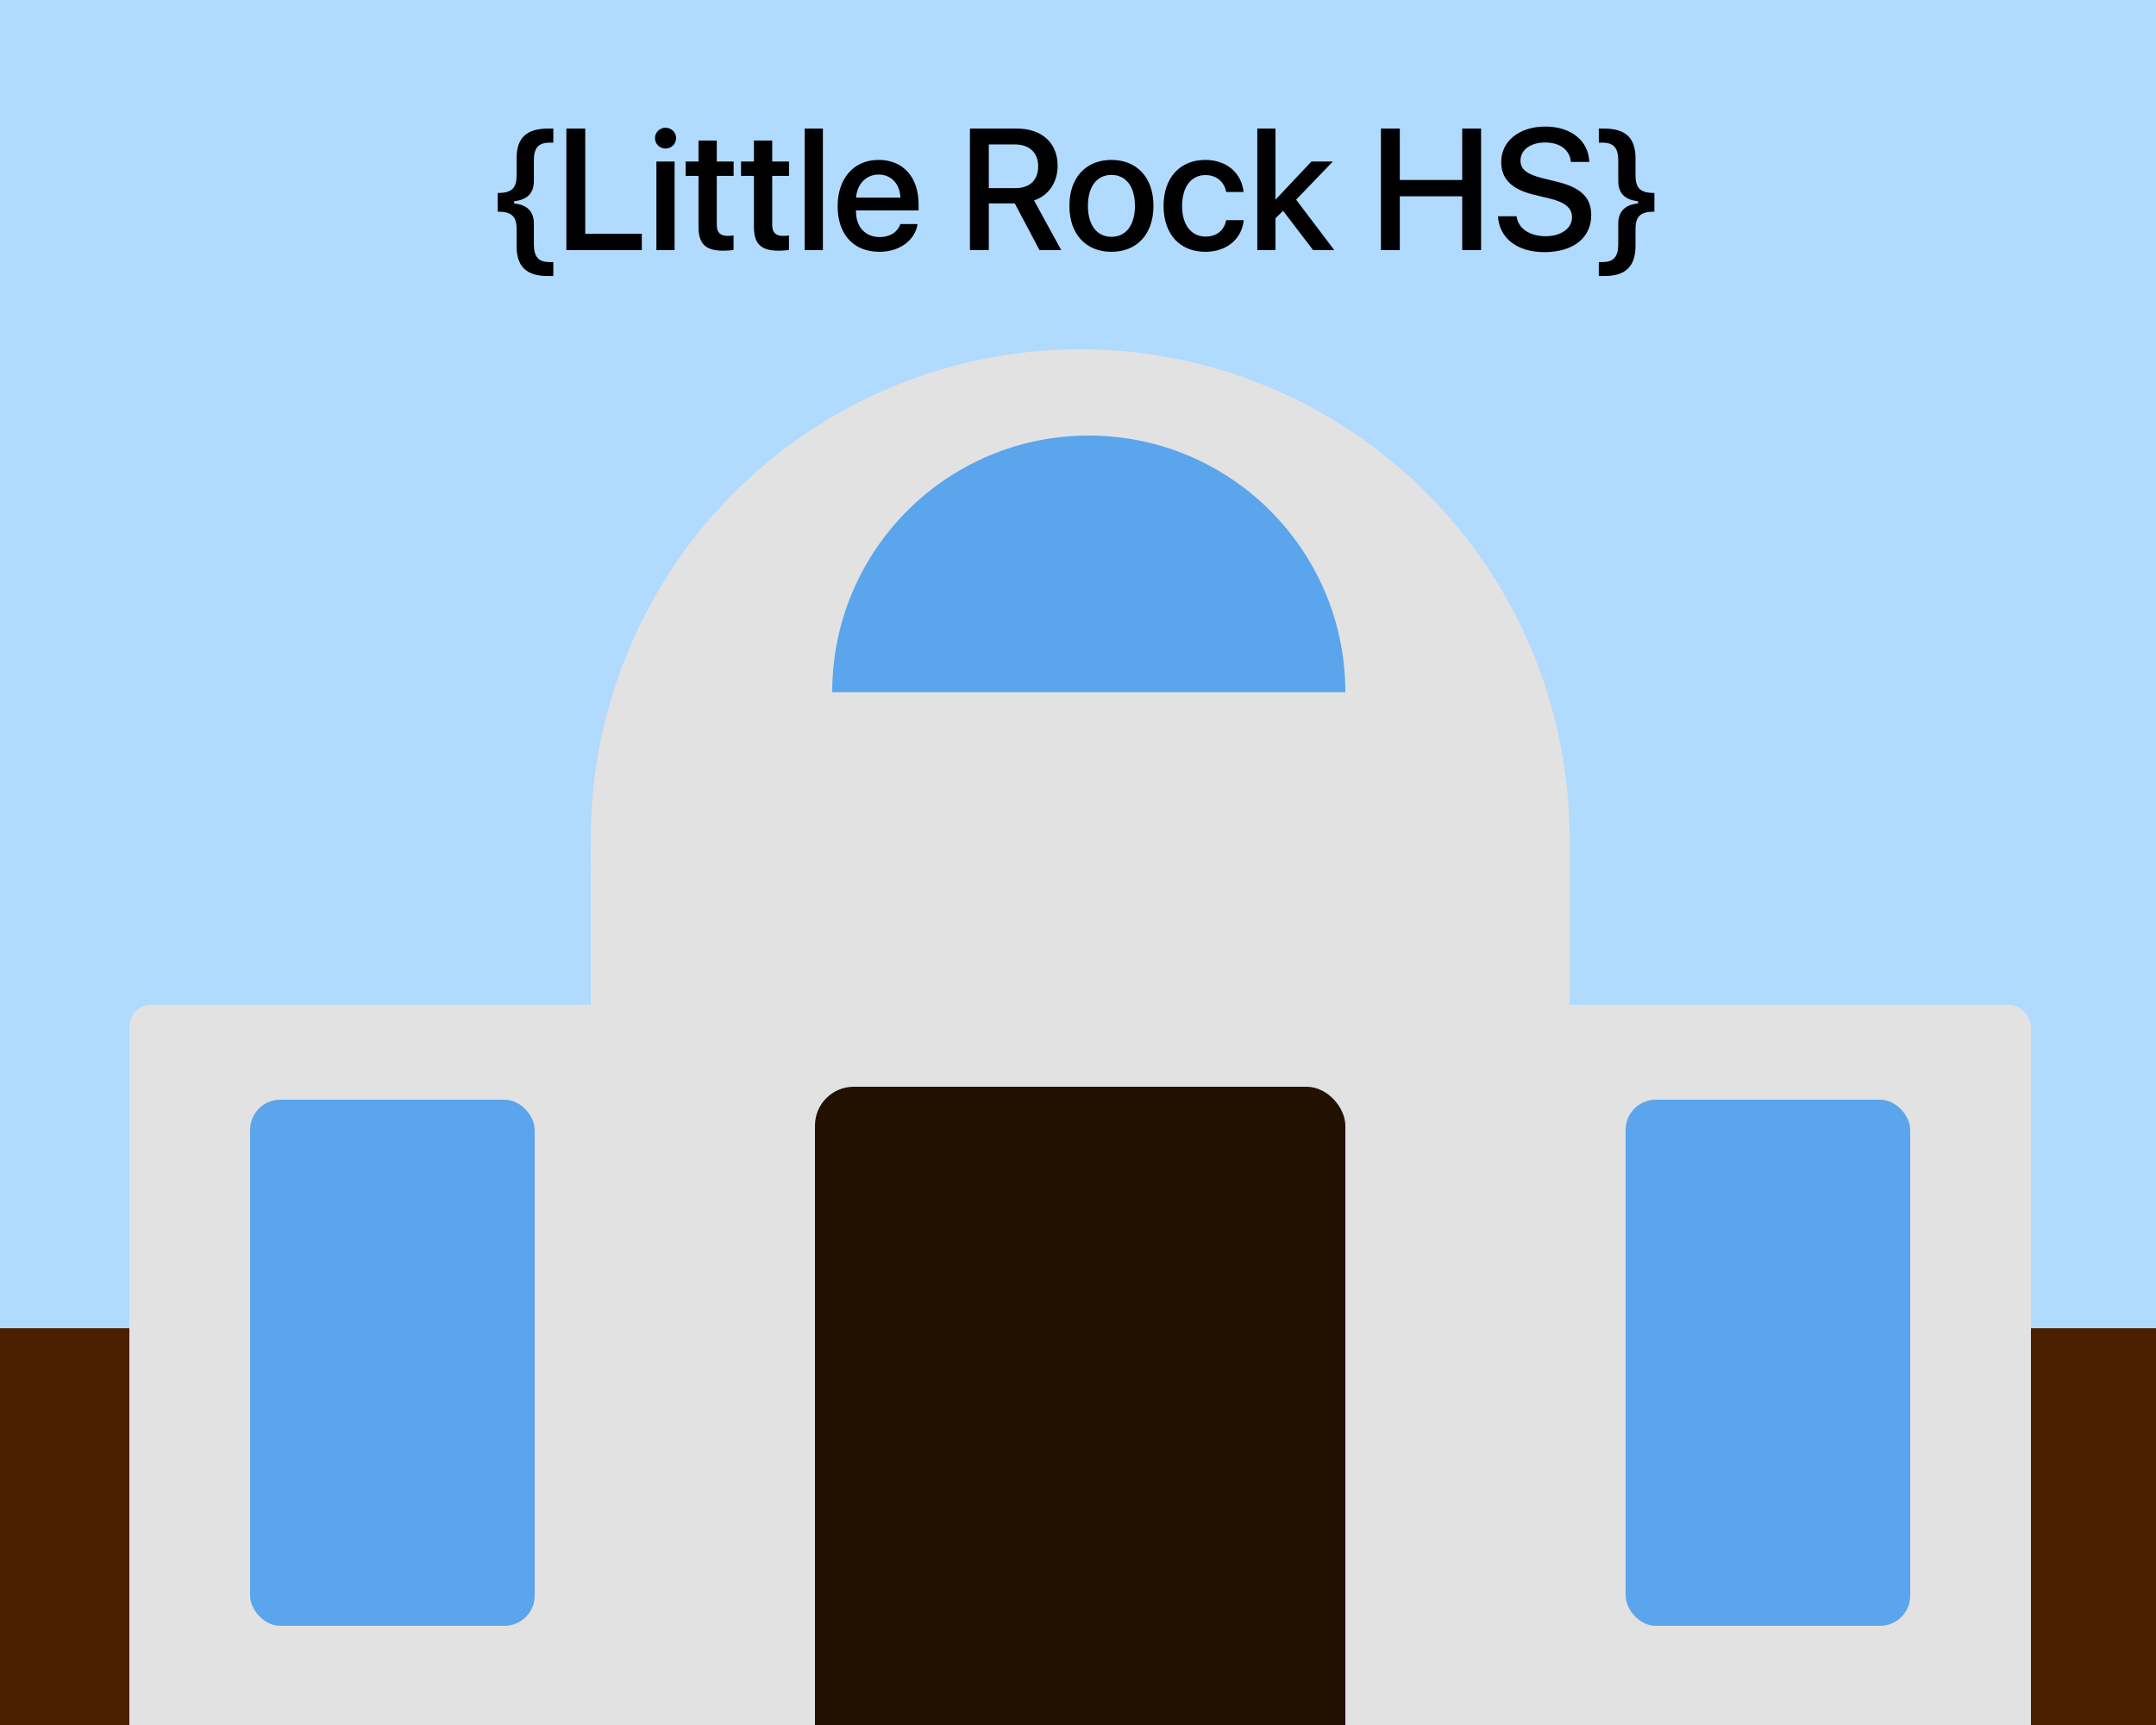 <svg width="500" height="400" viewBox="0 0 500 400" fill="none" xmlns="http://www.w3.org/2000/svg">
<rect x="0" y="0" width="500" height="400" fill="#808080" stroke="none"/>
<g clip-path="url(#clip0_1_3)">
<rect width="500" height="400" fill="white"/>
<rect y="306" width="500" height="308" fill="#4B2000"/>
<rect width="500" height="308" fill="#B1DAFF"/>
<rect x="30" y="233" width="441" height="185" rx="5" fill="#E2E2E2"/>
<rect x="137" y="194" width="227" height="167" fill="#E2E2E2"/>
<circle cx="250.5" cy="194.5" r="113.5" fill="#E2E2E2"/>
<path d="M119.238 47.18V46.652C122.266 46.34 123.809 44.797 123.809 41.984V37.258C123.809 34.27 124.863 33.078 127.52 33.078H128.32V29.816H127.109C122.07 29.816 119.805 31.984 119.805 36.73V40.656C119.805 43.684 118.652 44.738 115.43 44.758V49.074C118.672 49.094 119.805 50.148 119.805 53.176V57.062C119.805 61.828 122.09 64.016 127.109 64.016H128.32V60.773H127.52C124.863 60.773 123.809 59.582 123.809 56.574V51.848C123.809 49.035 122.266 47.492 119.238 47.18ZM148.848 54.211H135.723V29.816H131.348V58H148.848V54.211ZM152.227 58H156.445V37.453H152.227V58ZM154.336 34.445C155.703 34.445 156.797 33.371 156.797 32.043C156.797 30.695 155.703 29.621 154.336 29.621C152.988 29.621 151.895 30.695 151.895 32.043C151.895 33.371 152.988 34.445 154.336 34.445ZM161.992 32.59V37.453H159.004V40.793H161.992V52.59C161.992 56.555 163.613 58.137 167.773 58.137C168.711 58.137 169.648 58.059 170.117 57.941V54.602C169.844 54.66 169.16 54.699 168.73 54.699C167.012 54.699 166.23 53.898 166.23 52.121V40.793H170.137V37.453H166.23V32.59H161.992ZM174.844 32.59V37.453H171.855V40.793H174.844V52.59C174.844 56.555 176.465 58.137 180.625 58.137C181.562 58.137 182.5 58.059 182.969 57.941V54.602C182.695 54.66 182.012 54.699 181.582 54.699C179.863 54.699 179.082 53.898 179.082 52.121V40.793H182.988V37.453H179.082V32.59H174.844ZM186.621 58H190.84V29.816H186.621V58ZM203.77 40.48C206.719 40.48 208.711 42.688 208.809 45.832H198.535C198.75 42.727 200.82 40.48 203.77 40.48ZM208.789 51.965C208.223 53.762 206.445 54.973 204.043 54.973C200.664 54.973 198.516 52.609 198.516 49.035V48.781H213.027V47.336C213.027 41.105 209.473 37.082 203.77 37.082C197.969 37.082 194.258 41.379 194.258 47.824C194.258 54.309 197.91 58.391 203.945 58.391C208.652 58.391 212.207 55.715 212.793 51.965H208.789ZM229.316 33.488H235.332C238.711 33.488 240.762 35.402 240.762 38.547C240.762 41.77 238.828 43.625 235.449 43.625H229.316V33.488ZM229.316 47.16H235.332L241.074 58H246.113L239.805 46.477C243.242 45.324 245.273 42.238 245.273 38.43C245.273 33.176 241.66 29.816 235.859 29.816H224.941V58H229.316V47.16ZM257.754 58.391C263.633 58.391 267.5 54.348 267.5 47.727C267.5 41.125 263.613 37.082 257.754 37.082C251.895 37.082 248.008 41.125 248.008 47.727C248.008 54.348 251.875 58.391 257.754 58.391ZM257.754 54.914C254.453 54.914 252.305 52.297 252.305 47.727C252.305 43.176 254.453 40.559 257.754 40.559C261.055 40.559 263.203 43.176 263.203 47.727C263.203 52.297 261.074 54.914 257.754 54.914ZM288.398 44.523C288.027 40.48 284.805 37.082 279.512 37.082C273.672 37.082 269.844 41.203 269.844 47.727C269.844 54.367 273.672 58.391 279.551 58.391C284.492 58.391 287.988 55.422 288.438 51.047H284.375C283.887 53.43 282.188 54.855 279.59 54.855C276.309 54.855 274.141 52.238 274.141 47.727C274.141 43.312 276.289 40.598 279.551 40.598C282.305 40.598 283.945 42.336 284.375 44.523H288.398ZM295.84 46.262H295.801V29.816H291.582V58H295.801V50.617L297.559 48.879L304.531 58H309.434L300.586 46.301L309.102 37.453H304.141L295.84 46.262ZM343.477 58V29.816H339.102V41.73H324.629V29.816H320.254V58H324.629V45.52H339.102V58H343.477ZM347.402 50.148C347.676 55.246 351.895 58.469 358.145 58.469C364.824 58.469 369.023 55.168 369.023 49.895C369.023 45.773 366.621 43.449 360.84 42.082L357.734 41.32C354.102 40.422 352.617 39.25 352.617 37.258C352.617 34.758 354.941 33.039 358.34 33.039C361.738 33.039 364.062 34.738 364.316 37.551H368.574C368.438 32.688 364.355 29.348 358.398 29.348C352.383 29.348 348.145 32.688 348.145 37.551C348.145 41.477 350.547 43.898 355.723 45.148L359.375 46.027C363.027 46.926 364.57 48.234 364.57 50.422C364.57 52.941 362.012 54.777 358.457 54.777C354.746 54.777 352.031 52.941 351.719 50.148H347.402ZM379.863 47.18C376.875 47.473 375.293 49.035 375.293 51.887V56.594C375.293 59.562 374.219 60.773 371.582 60.773H370.781V64.016H371.992C377.012 64.016 379.297 61.789 379.297 56.926V53.137C379.297 50.148 380.41 49.094 383.672 49.074V44.758C380.449 44.738 379.297 43.684 379.297 40.656V36.73C379.297 31.984 377.012 29.816 371.992 29.816H370.781V33.078H371.582C374.238 33.078 375.293 34.27 375.293 37.258V41.984C375.293 44.797 376.836 46.34 379.863 46.652V47.18Z" fill="black"/>
<rect x="58" y="255" width="66" height="122" rx="7" fill="#5AA5EB"/>
<rect x="377" y="255" width="66" height="122" rx="7" fill="#5AA5EB"/>
<rect x="189" y="252" width="123" height="160" rx="9" fill="#221000"/>
<path d="M311.498 160H193.502C193.771 127.645 220.082 101.5 252.5 101.5C284.918 101.5 311.229 127.645 311.498 160Z" fill="#5AA5EB" stroke="#5AA5EB"/>
</g>
<defs>
<clipPath id="clip0_1_3">
<rect width="500" height="400" fill="white"/>
</clipPath>
</defs>
</svg>
